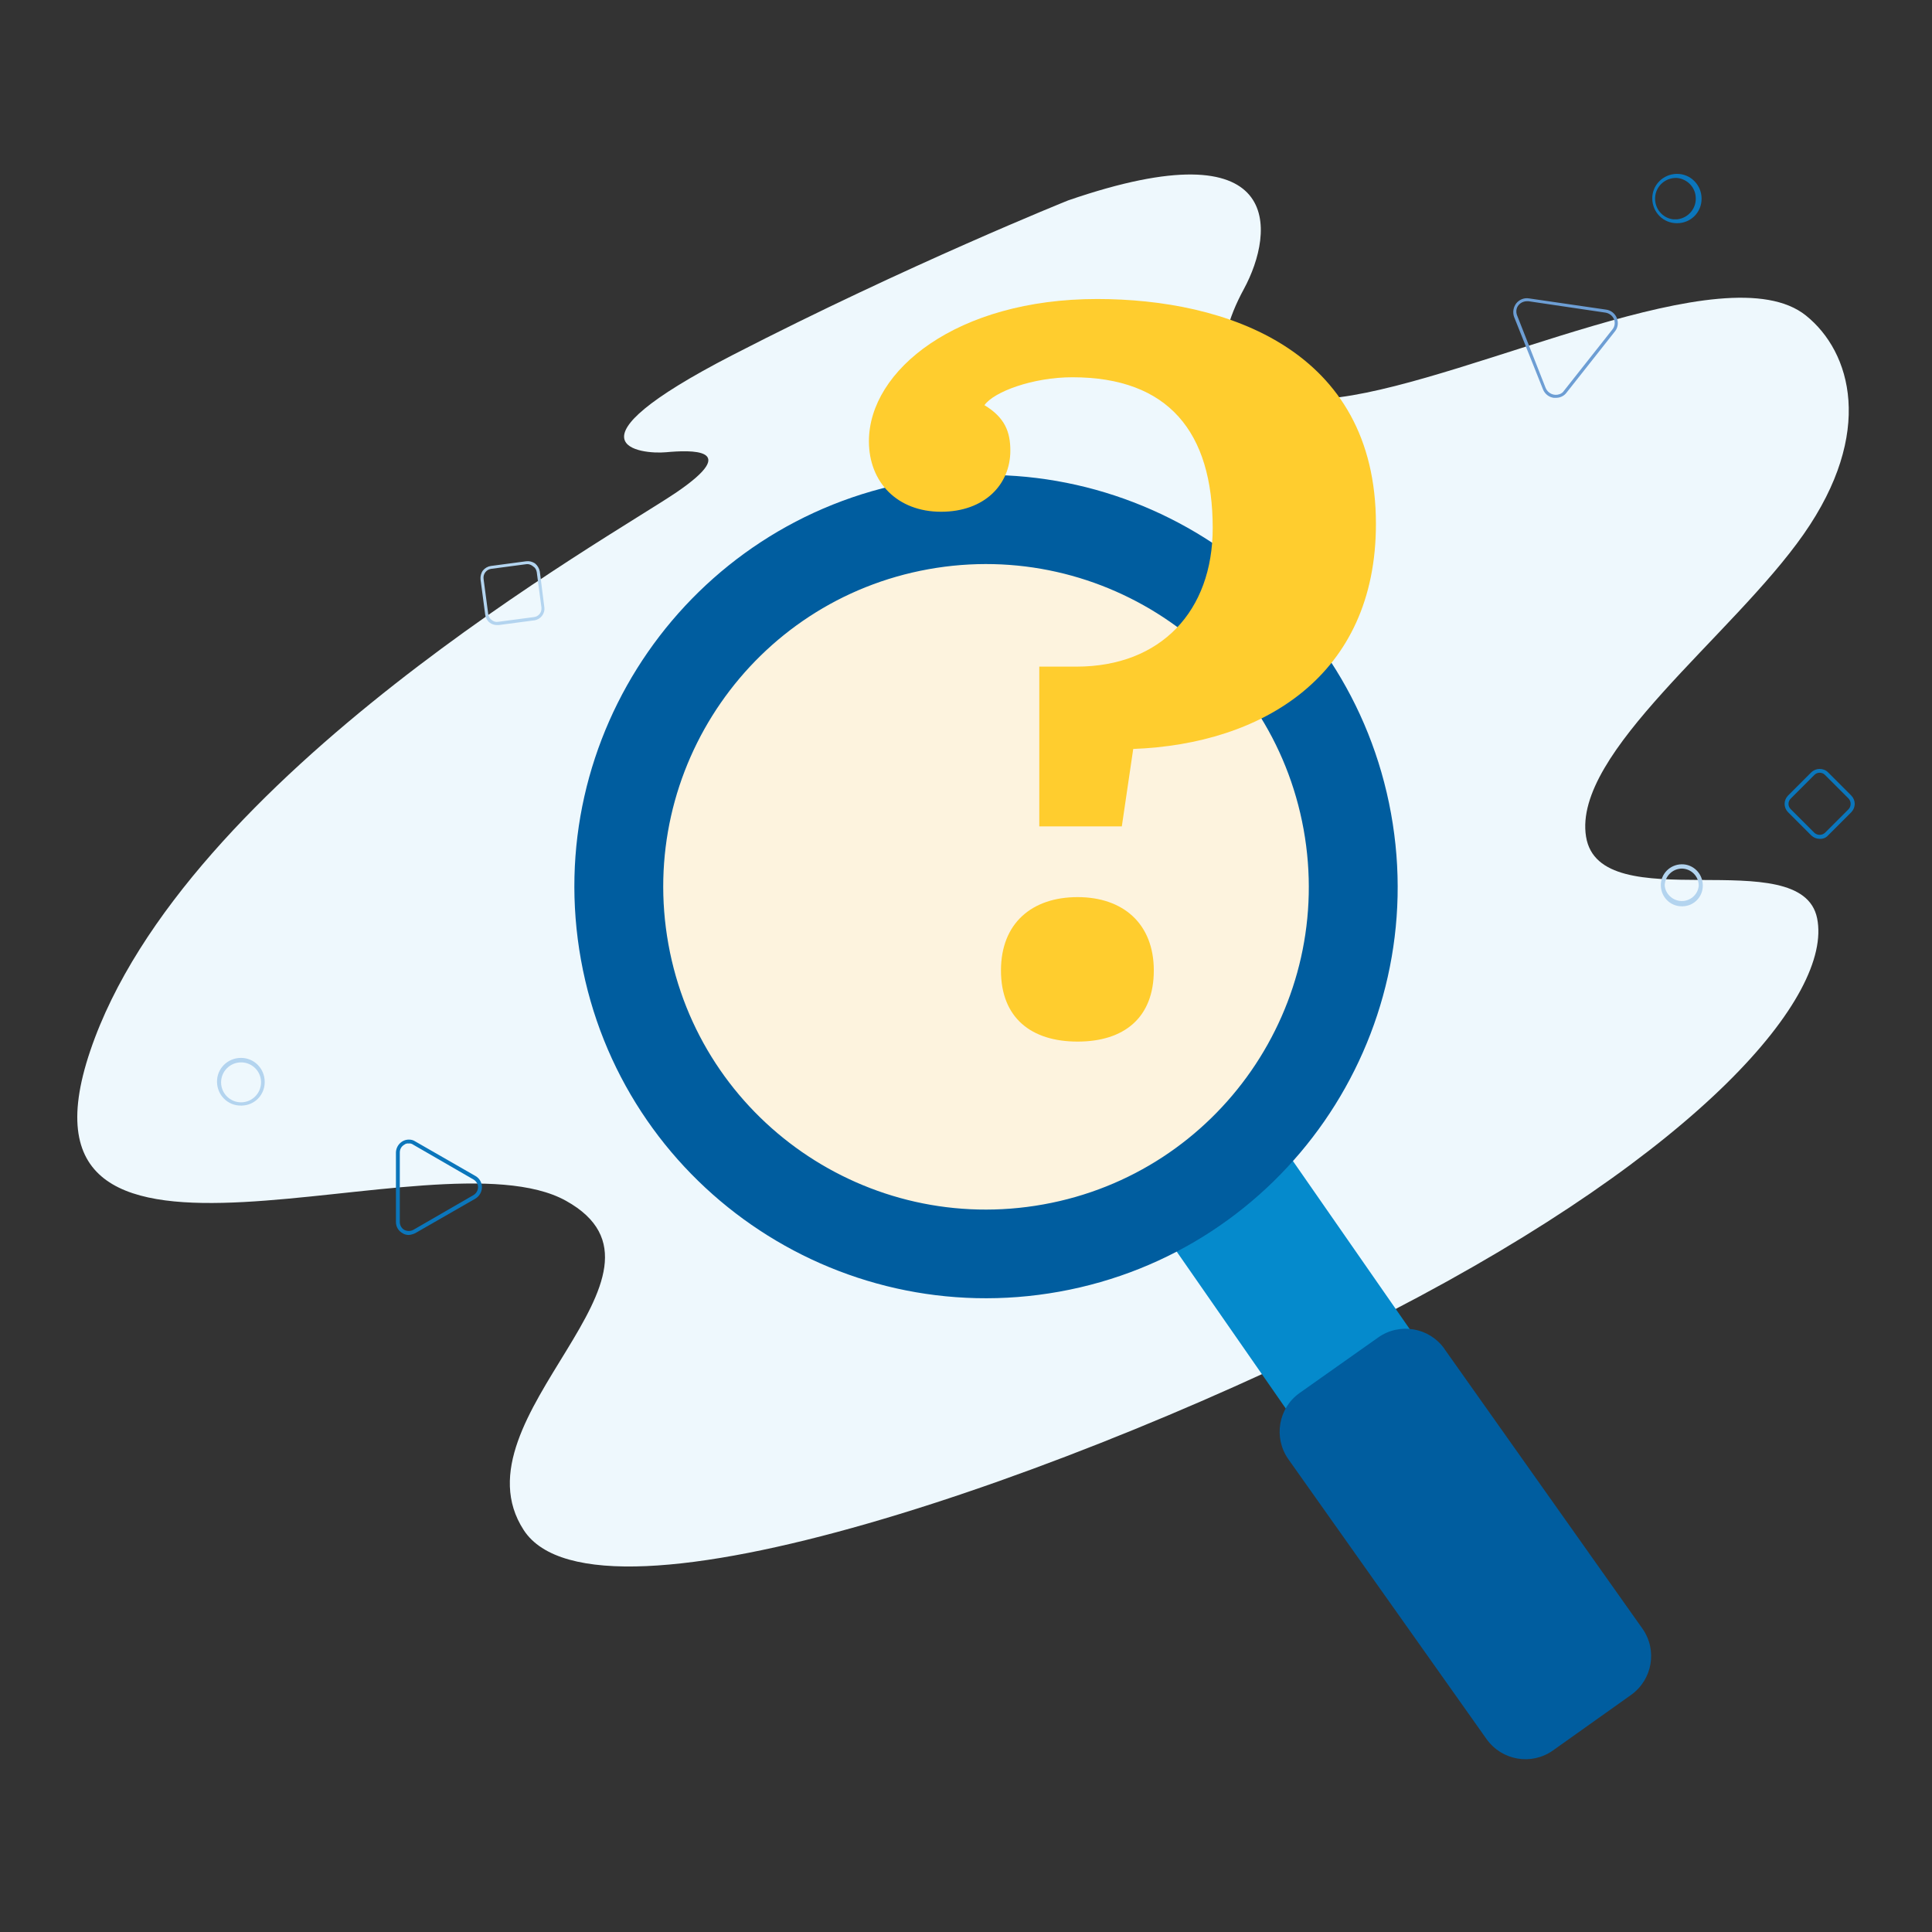 <svg width="200" height="200" viewBox="0 0 200 200" fill="none" xmlns="http://www.w3.org/2000/svg">
<rect x="0" y="0" width="200" height="200" fill="#333333" stroke="none"/>
<path fill-rule="evenodd" clip-rule="evenodd" d="M110.582 20.743C110.582 20.743 94.022 27.388 75.837 36.754C57.653 46.121 66.407 47.049 68.939 46.817C71.47 46.585 76.765 46.353 70.078 50.931C63.391 55.508 19.027 80.19 9.344 108.775C-0.339 137.359 45.017 116.77 58.581 124.301C72.145 131.832 46.641 146.726 54.214 158.391C61.788 170.057 111.742 152.443 143.955 135.777C176.168 119.111 189.732 103.058 188.108 95.062C186.484 87.067 165.578 95.294 164.186 86.603C162.793 77.912 179.374 65.803 186.715 55.297C194.057 44.792 191.652 36.438 186.948 32.662C178.678 26.038 152.688 39.286 138.66 41.121C124.631 42.956 125.538 35.868 128.766 29.919C131.994 23.97 133.112 12.979 110.582 20.743Z" fill="#EEF8FD"/>
<path fill-rule="evenodd" clip-rule="evenodd" d="M187.813 86.202C188.129 86.498 188.614 86.498 188.931 86.202L191.357 83.776C191.652 83.46 191.652 82.975 191.357 82.658L188.931 80.232C188.635 79.916 188.129 79.916 187.834 80.211L187.813 80.232L185.387 82.658C185.07 82.954 185.07 83.46 185.365 83.755L185.387 83.776L187.813 86.202ZM188.361 86.835C188.045 86.835 187.749 86.709 187.517 86.498L185.091 84.072C184.627 83.586 184.627 82.848 185.091 82.363L187.517 79.937C187.749 79.726 188.045 79.599 188.361 79.599C188.678 79.599 188.994 79.705 189.226 79.937L191.652 82.363C192.116 82.848 192.116 83.586 191.652 84.072L189.226 86.498C188.994 86.751 188.678 86.856 188.361 86.835Z" fill="#0B76BB"/>
<path fill-rule="evenodd" clip-rule="evenodd" d="M173.615 18.422C172.434 18.359 171.4 19.245 171.337 20.447C171.274 21.587 172.096 22.578 173.214 22.705H173.615C174.797 22.578 175.662 21.523 175.535 20.342C175.451 19.35 174.649 18.528 173.615 18.422ZM173.615 23.105C172.202 23.127 171.063 21.987 171.042 20.574C171.021 19.16 172.16 18.021 173.573 18C174.987 17.979 176.126 19.118 176.147 20.532V20.574C176.147 21.987 175.029 23.105 173.615 23.105Z" fill="#0B76BB"/>
<path fill-rule="evenodd" clip-rule="evenodd" d="M158.068 31.185C157.73 31.185 157.414 31.333 157.203 31.586C156.95 31.881 156.908 32.303 157.055 32.662L160.009 40.172C160.241 40.72 160.873 41.016 161.443 40.805C161.633 40.741 161.802 40.615 161.907 40.446L166.907 34.117C167.16 33.822 167.223 33.4 167.076 33.041C166.928 32.683 166.59 32.43 166.211 32.366L158.237 31.185H158.068ZM161.063 41.184H160.852C160.346 41.121 159.924 40.784 159.734 40.319L156.739 32.809C156.57 32.345 156.654 31.818 156.95 31.417C157.266 31.016 157.773 30.805 158.279 30.89L166.253 32.05C166.759 32.113 167.181 32.451 167.371 32.915C167.561 33.379 167.497 33.928 167.16 34.328L162.16 40.657C161.907 40.995 161.506 41.184 161.063 41.184Z" fill="#6D9ED4"/>
<path fill-rule="evenodd" clip-rule="evenodd" d="M24.954 109.977C23.815 109.977 22.887 110.905 22.887 112.044C22.887 113.184 23.815 114.112 24.954 114.112C26.094 114.112 27.022 113.184 27.022 112.044V112.023C27.022 110.905 26.115 109.998 24.997 109.977H24.954ZM24.954 114.449C23.583 114.47 22.486 113.373 22.465 112.002C22.444 110.631 23.541 109.534 24.912 109.513C26.284 109.492 27.381 110.589 27.402 111.96V111.981C27.423 113.331 26.368 114.428 25.018 114.449C24.997 114.47 24.976 114.47 24.954 114.449Z" fill="#B3D4EF"/>
<path fill-rule="evenodd" clip-rule="evenodd" d="M174.122 89.915C173.151 89.915 172.35 90.696 172.329 91.666C172.413 92.636 173.299 93.354 174.269 93.269C175.092 93.185 175.767 92.552 175.851 91.708V91.666C175.851 90.717 175.071 89.936 174.122 89.915ZM174.122 93.818C172.919 93.839 171.949 92.868 171.928 91.666C171.907 90.463 172.877 89.493 174.079 89.472C175.282 89.451 176.252 90.421 176.273 91.624V91.645C176.294 92.826 175.366 93.797 174.185 93.818C174.164 93.839 174.143 93.839 174.122 93.818Z" fill="#B3D4EF"/>
<path fill-rule="evenodd" clip-rule="evenodd" d="M42.316 118.373C42.148 118.352 41.979 118.394 41.852 118.5C41.557 118.668 41.388 118.964 41.388 119.301V126.495C41.388 126.833 41.557 127.149 41.852 127.318C42.148 127.466 42.485 127.466 42.78 127.318L49.025 123.71C49.299 123.542 49.489 123.225 49.489 122.888C49.489 122.571 49.299 122.276 49.025 122.107L42.78 118.5C42.633 118.394 42.464 118.352 42.316 118.373ZM42.316 127.845C42.084 127.845 41.852 127.782 41.662 127.655C41.24 127.423 40.987 126.98 40.987 126.495V119.301C41.008 118.563 41.62 117.951 42.358 117.972C42.59 117.972 42.801 118.036 42.991 118.162L49.236 121.748C49.636 121.981 49.89 122.423 49.89 122.888C49.89 123.373 49.636 123.816 49.236 124.069L42.991 127.655C42.78 127.761 42.548 127.824 42.316 127.845Z" fill="#0B76BB"/>
<path fill-rule="evenodd" clip-rule="evenodd" d="M119.767 126.622L132.273 117.93L148.417 141.158L135.911 149.851L119.767 126.622Z" fill="#058ACC"/>
<path fill-rule="evenodd" clip-rule="evenodd" d="M134.546 144.194L142.668 138.456C144.862 136.895 147.921 137.401 149.503 139.595C149.503 139.616 149.524 139.616 149.524 139.637L170.029 168.602C171.59 170.817 171.063 173.876 168.848 175.458L160.747 181.217C158.532 182.778 155.473 182.25 153.891 180.035L133.365 151.05C131.804 148.814 132.331 145.755 134.546 144.194Z" fill="#005D9F"/>
<mask id="mask0_4031_34295" style="mask-type:alpha" maskUnits="userSpaceOnUse" x="66" y="55" width="73" height="73">
<path d="M66.007 91.476C66.007 111.527 82.261 127.782 102.312 127.782C122.363 127.782 138.617 111.527 138.617 91.476C138.617 71.425 122.363 55.171 102.312 55.171C82.261 55.171 66.007 71.425 66.007 91.476Z" fill="white"/>
</mask>
<g mask="url(#mask0_4031_34295)">
<path fill-rule="evenodd" clip-rule="evenodd" d="M66.007 91.476C66.007 111.527 82.261 127.782 102.312 127.782C122.363 127.782 138.617 111.527 138.617 91.476C138.617 71.425 122.363 55.171 102.312 55.171C82.261 55.171 66.007 71.425 66.007 91.476Z" fill="#FDF3DE"/>
</g>
<path fill-rule="evenodd" clip-rule="evenodd" d="M108.008 124.681C89.845 127.951 72.462 115.905 69.192 97.742C65.922 79.579 77.968 62.196 96.11 58.926C114.252 55.656 131.656 67.702 134.947 85.844C138.238 103.986 126.192 121.411 108.008 124.681ZM94.507 49.855C71.344 54.053 55.965 76.203 60.142 99.366C64.319 122.529 86.511 137.887 109.675 133.71C132.837 129.533 148.195 107.34 143.997 84.198C139.799 61.057 117.649 45.657 94.507 49.855Z" fill="#005D9F"/>
<path fill-rule="evenodd" clip-rule="evenodd" d="M54.657 58.398H54.531L50.86 58.884C50.354 58.947 49.995 59.411 50.058 59.917L50.544 63.588C50.586 63.841 50.712 64.052 50.923 64.2C51.113 64.347 51.345 64.411 51.577 64.369L55.248 63.883C55.733 63.841 56.092 63.419 56.05 62.913V62.892L55.564 59.221C55.522 58.968 55.396 58.757 55.185 58.631C55.037 58.504 54.847 58.42 54.657 58.398ZM51.451 64.706C51.176 64.706 50.902 64.622 50.691 64.453C50.438 64.263 50.269 63.947 50.227 63.63L49.742 59.96C49.721 59.643 49.805 59.306 49.995 59.053C50.206 58.799 50.501 58.631 50.818 58.588L54.467 58.103C54.805 58.061 55.121 58.145 55.396 58.335C55.649 58.546 55.818 58.842 55.881 59.158L56.345 62.829C56.45 63.504 55.986 64.115 55.311 64.221H55.29L51.619 64.706H51.451Z" fill="#B3D4EF"/>
<path fill-rule="evenodd" clip-rule="evenodd" d="M119.442 100.463C119.442 105.378 116.341 107.825 111.552 107.825C106.763 107.825 103.62 105.378 103.62 100.463C103.62 95.548 106.848 92.869 111.552 92.869C116.256 92.869 119.442 95.611 119.442 100.463ZM111.425 69.009C120.201 69.009 125.538 63.229 125.538 54.664C125.538 44.728 120.961 39.054 111.004 39.054C106.932 39.054 102.882 40.552 101.911 41.944C104.042 43.231 104.59 44.728 104.59 46.648C104.59 50.171 101.911 52.977 97.418 52.977C92.925 52.977 89.95 49.96 89.95 45.678C89.95 38.337 99.042 30.953 113.577 30.953C126.931 30.953 142.436 36.185 142.436 54.242C142.436 69.98 130.686 77.026 117.311 77.532L116.13 85.549H107.586V69.009H111.425Z" fill="#FFCD2E"/>
</svg>
